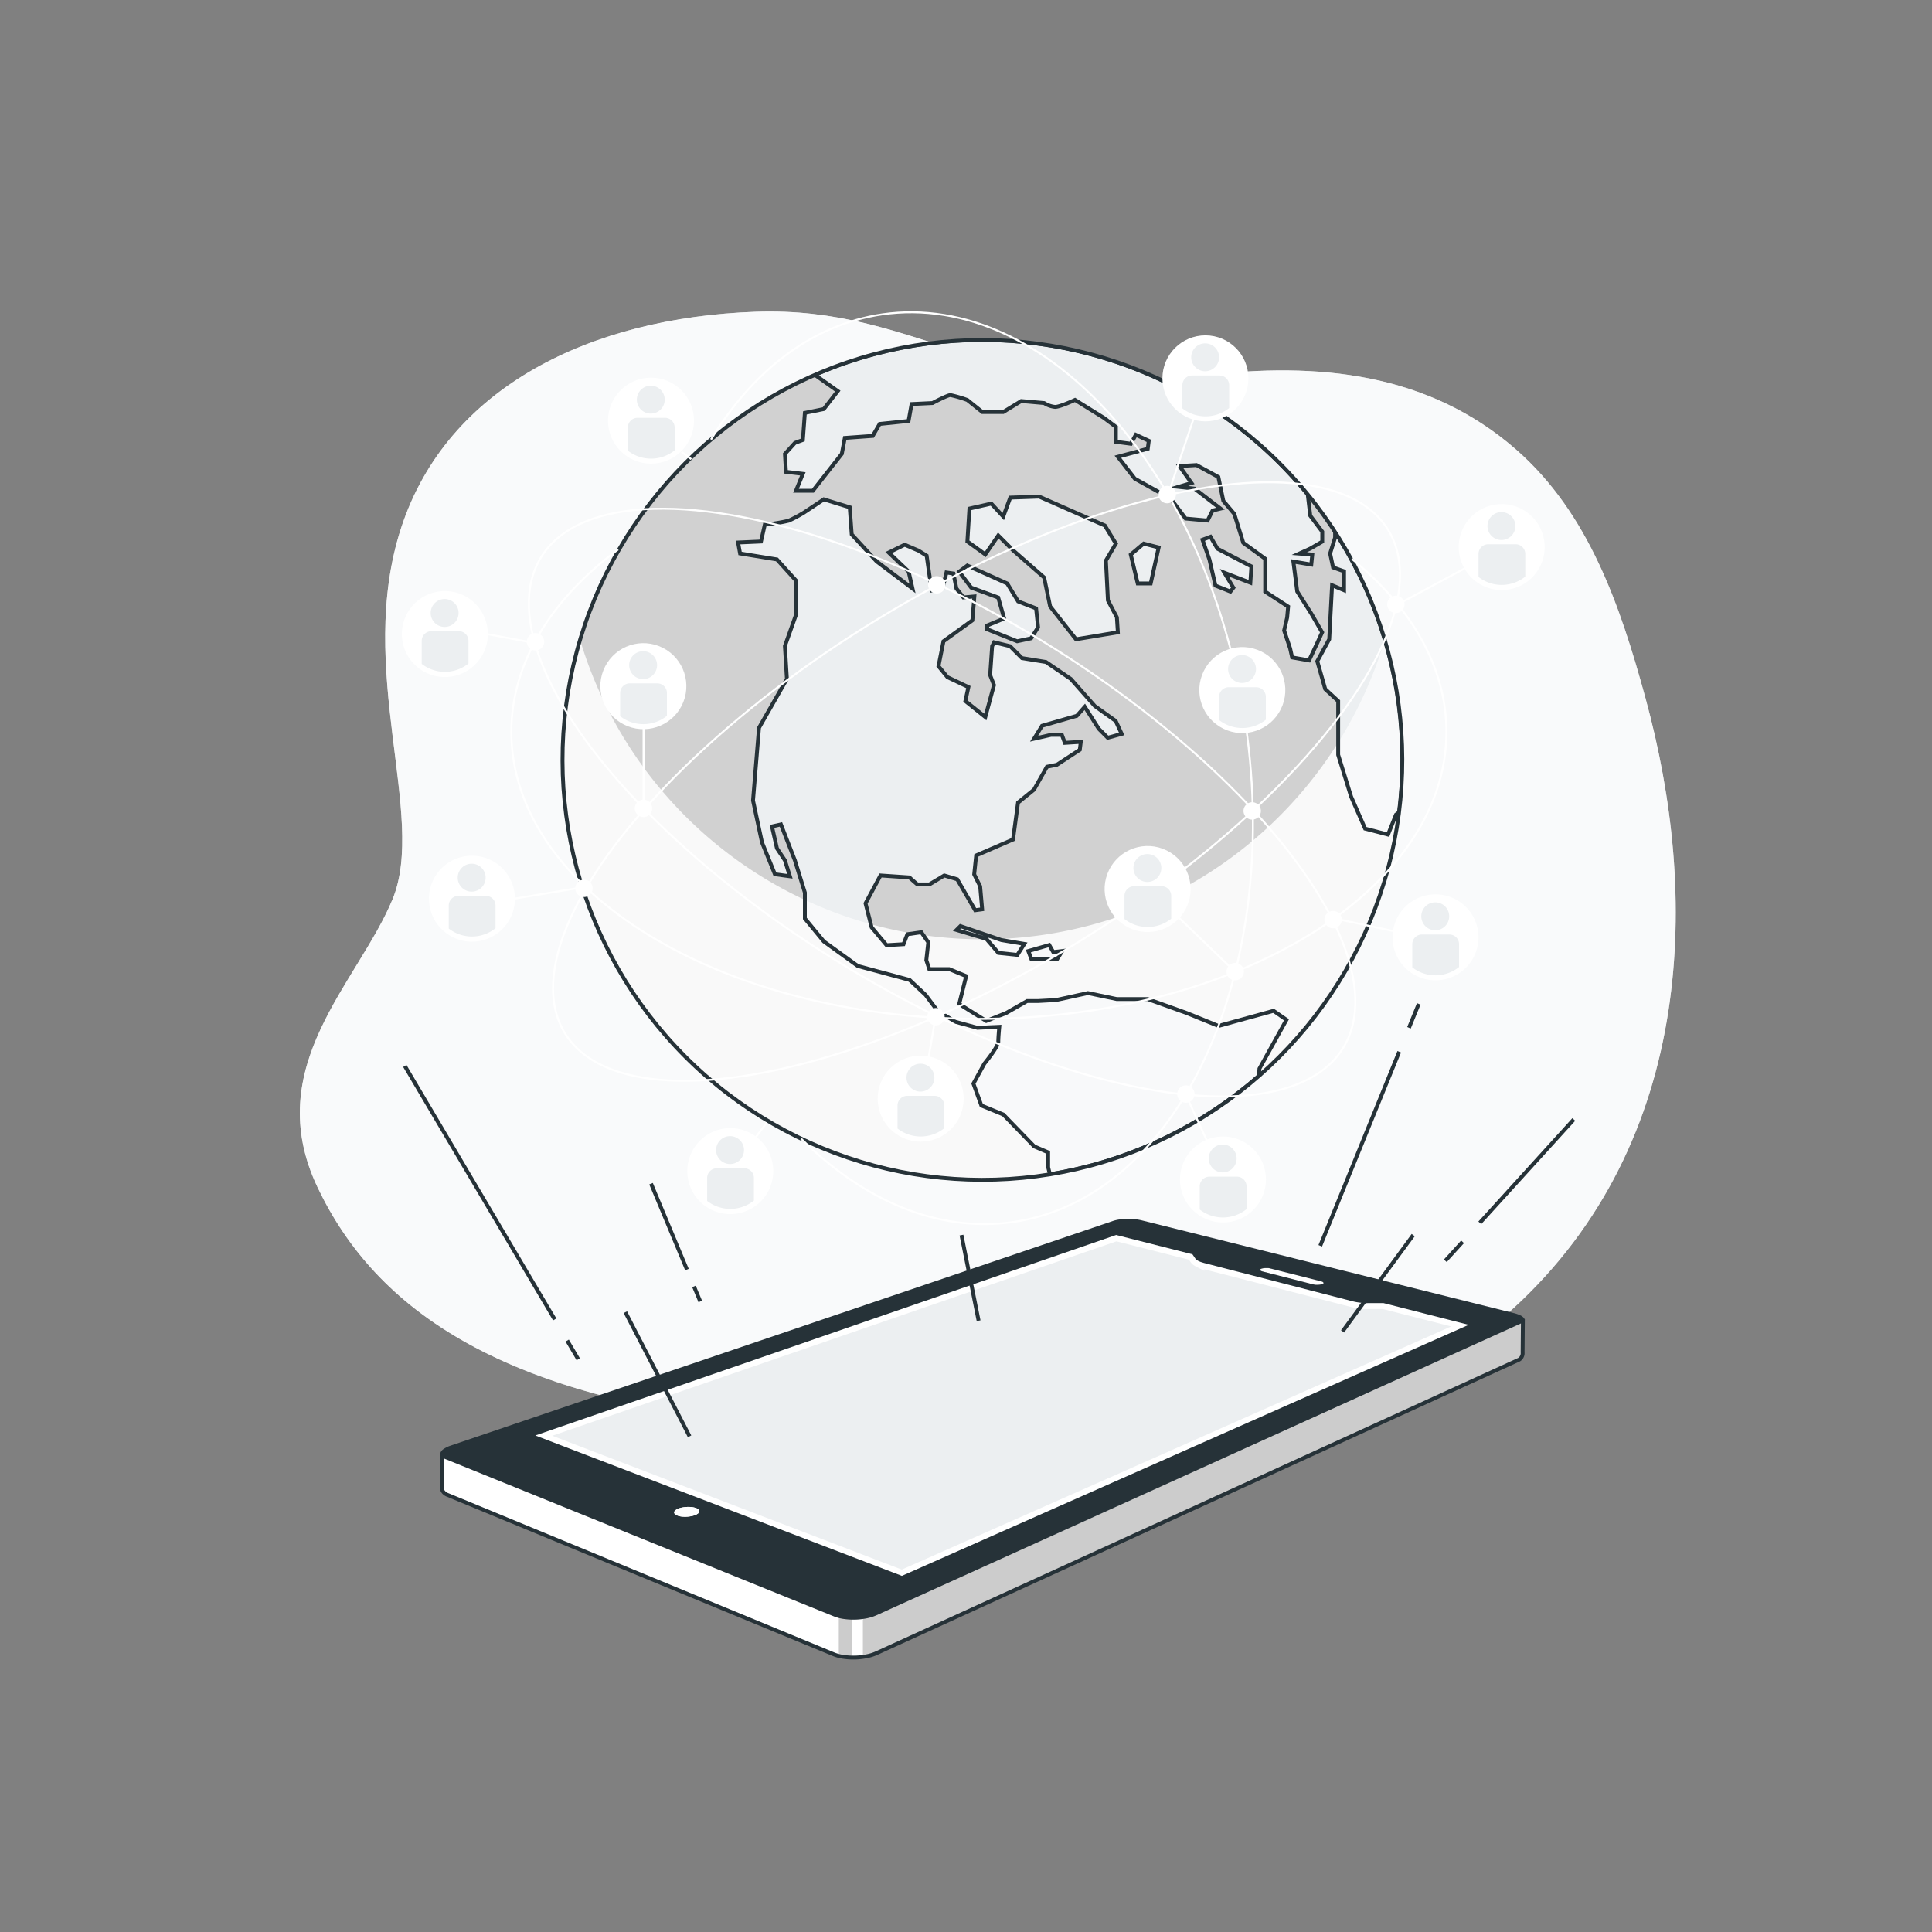 <svg xmlns="http://www.w3.org/2000/svg" xmlns:xlink="http://www.w3.org/1999/xlink" viewBox="0 0 500 500"><rect x="0" y="0" width="500" height="500" fill="#808080" stroke="none"/><defs><clipPath id="freepik--clip-path--inject-2"><path d="M394.05,350l.07-8.2L292.07,317l-177.7,59.46V385a1.74,1.74,0,0,0,.39,1.13,2.64,2.64,0,0,0,1.17.79l99.9,41.23a10.84,10.84,0,0,0,2.54.65,17.54,17.54,0,0,0,5.84-.15,11.64,11.64,0,0,0,2.56-.79L392.86,352a1.66,1.66,0,0,0,.84-.66A2,2,0,0,0,394.05,350Z" style="fill:#fff;stroke:#263238;stroke-miterlimit:10"></path></clipPath><clipPath id="freepik--clip-path-2--inject-2"><circle cx="254.25" cy="196.67" r="108.67" transform="translate(-64.6 237.38) rotate(-45)" style="fill:#fff;stroke:#263238;stroke-miterlimit:10"></circle></clipPath><clipPath id="freepik--clip-path-3--inject-2"><path d="M250.34,146.36,260.66,151l2.83,4.64,4.65,1.81.51,4.9-1.8,2.84-3.61.77-7.74-3.1v-1l4.38-1.8-1.55-5.42-7-2.58-3.09-4.12Zm65,119.15-8.25-3.35L297,258.55h-8L281.55,257l-8.26,1.81-4.64.25h-2.84l-5.41,3.1-5.16,2.06-7-4.38,1.8-7.22-4.38-1.81h-5.16l-.77-2.32.51-4.64-1.8-2.58-3.61.51-1,2.58-4.38.26L225.58,240,224,233.79l3.87-7.22,7.48.51,2.06,1.81h3.1l3.87-2.32,3.35,1,4.64,8,1.81-.25-.52-5.94-1.54-3.09.51-4.9,9.54-4.13,1.29-9.54,4.13-3.35,3.35-5.93,2.58-.52,5.93-3.87.26-2.06-4.13.26-.77-2.07H272l-4.38,1,2.06-3.35,9-2.58,2.06-2.32,3.61,5.67,2.33,2.33,3.61-1-1.55-3.35-5.42-3.87-6.19-7-6.45-4.39-6.19-1-3.09-3.09-4.13-1-.51,1-.52,7.48,1,2.58L255,185.56l-5.16-4.13.78-3.61-5.42-2.58-2.32-2.83,1.29-6.45,7.48-5.42.52-6.19-2.84.26-1.81-2.32-.77-3.87-1.81-.26-1,4.13-2.83.52-1.29-9-2.07-1.29-3.61-1.55L230,143l5.15,4.91,1,4.38-9.28-7-6.45-7-.51-7-6.71-2.06L208,132.69a38.83,38.83,0,0,1-3.87,2.06,42.49,42.49,0,0,1-6.19,1l-1,4.39-5.93.26.52,2.83,9.54,1.55,4.9,5.42v9l-2.84,8,.52,8.51-7.22,12.64-1.55,18.82,2.32,10.84,3.35,8.25,3.87.52-1.29-4.13-2.06-3.1-1.29-5.67,2.32-.52,3.61,9.29L208.3,231v6.71l4.9,5.93L222,250l13.41,3.61,4.13,3.87,3.09,4.12,4.64,2.84,5.68,1.55,5.67-.26s-.26,2.58-.26,3.87-3.61,5.67-3.61,5.67l-2.83,5.16,2.06,5.67,5.67,2.33,8,8.25,3.61,1.55v3.86l.45,1.81a108.27,108.27,0,0,0,54.09-25.47l.14-1.87,7-12.64-3.35-2.32Zm26.83-101.87-2.84-4.9-3.61-5.68-1-7.73,4.64.77.26-2.58-3.36-.26,2.84-1.29,3.1-1.8v-2.58l-3.1-4.13-.66-5.55A108.77,108.77,0,0,0,210.86,97l5.95,4.21-3.61,4.65-4.9,1-.52,7-2.06.77-2.58,2.84.26,4.64,4.38.52L206,127h4.38l7.48-9.54.78-4.12,7.22-.52,1.8-3.1,7.48-.77.78-4.38,5.41-.26s3.87-2.06,4.65-2.06a31.7,31.7,0,0,1,4.38,1.28l3.87,3.1h5.41l4.65-2.84,5.93.52a6.39,6.39,0,0,0,2.84,1c1.29,0,5.15-1.81,5.15-1.81l7.48,4.65,3.1,2.32v3.87l3.87.51,1.29-2.32,3.35,1.55-.26,2.06-7.74,2.07,4.39,5.67,9.28,5.16,3.87,5.16,5.68.51,1.29-2.58,2.06-.51-6.71-5.16L305,126l3.35-1-3.1-4.38,4.39-.26,5.67,3.09,1.29,6.19,2.84,3.36,2.32,7.48,5.67,4.12v8.51l5.94,3.87-.26,2.84-.78,3.35,1.55,4.64.52,2.33,4.38.77,2.07-4.39Zm3.35-26v1.48l-1.29,4.12.77,3.61,2.84,1v4.9l-3.1-1.29L344,165.44l-3.09,5.68,2.06,7.22,3.35,3.09v13.93l3.35,10.83,3.62,8.26,5.93,1.54,2.06-5.16.84-.65a109.63,109.63,0,0,0,.84-13.51A108.14,108.14,0,0,0,345.51,137.66ZM285.93,136l-17-7.48-7.48.26-1.81,4.9-3.09-3.35-5.67,1.29-.52,8.51,4.64,3.35,3.35-4.9,3.87,3.87,8,7,1.55,7.48,6.7,8.51,10.83-1.8-.25-3.87-2.32-4.39-.52-10.31,2.58-4.39Zm13.93,5.68-3.87-1-3.35,2.84,1.8,7.48h3.36Zm24,4.9L315.08,142l-1.81-3.09-2.06.77,1.8,5.16,1.55,6.71,3.87,1.54.77-1-2.32-3.87,6.71,2.58Zm-75.31,93.1-1,1,7.74,2.32,3.09,3.61,4.91.52,1.8-2.84-5.93-1Zm23,4.9-5.42,1.55.78,2.06h6.7l1.29-2.06-2.32.26Z" style="fill:#ECEFF1;stroke:#263238;stroke-miterlimit:10"></path></clipPath></defs><g id="freepik--background-simple--inject-2"><path d="M431.8,261.49c4.11-27,1.17-54.8-6-81-6.44-23.51-14.56-47.65-33.46-64.16-22.9-20-51.49-22.61-80.51-19.22C254.4,103.8,238,79.2,195.51,80.69s-79.76,19.38-91.69,55.91,6.71,74.55-2.24,96.16S67.29,276,82.2,307.31,129.91,363.22,206,369.18s142.38,8.95,185.62-30.56C415,317.21,427.42,290.23,431.8,261.49Z" style="fill:#ECEFF1"></path><path d="M431.8,261.49c4.11-27,1.17-54.8-6-81-6.44-23.51-14.56-47.65-33.46-64.16-22.9-20-51.49-22.61-80.51-19.22C254.4,103.8,238,79.2,195.51,80.69s-79.76,19.38-91.69,55.91,6.71,74.55-2.24,96.16S67.29,276,82.2,307.31,129.91,363.22,206,369.18s142.38,8.95,185.62-30.56C415,317.21,427.42,290.23,431.8,261.49Z" style="fill:#fff;opacity:0.7"></path></g><g id="freepik--Device--inject-2"><path d="M394.05,350l.07-8.2L292.07,317l-177.7,59.46V385a1.74,1.74,0,0,0,.39,1.13,2.64,2.64,0,0,0,1.17.79l99.9,41.23a10.84,10.84,0,0,0,2.54.65,17.54,17.54,0,0,0,5.84-.15,11.64,11.64,0,0,0,2.56-.79L392.86,352a1.66,1.66,0,0,0,.84-.66A2,2,0,0,0,394.05,350Z" style="fill:#fff"></path><g style="clip-path:url(#freepik--clip-path--inject-2)"><path d="M393.7,351.36a2,2,0,0,0,.35-1.33l.07-8.2L292.07,317l-68.76,23v88.76c.3,0,.61-.08.9-.14a11.64,11.64,0,0,0,2.56-.79L392.86,352A1.66,1.66,0,0,0,393.7,351.36Z" style="opacity:0.2"></path><path d="M220.56,429.13V415.36h-3.48V428.7A11,11,0,0,0,220.56,429.13Z" style="opacity:0.2"></path></g><path d="M394.05,350l.07-8.2L292.07,317l-177.7,59.46V385a1.74,1.74,0,0,0,.39,1.13,2.64,2.64,0,0,0,1.17.79l99.9,41.23a10.84,10.84,0,0,0,2.54.65,17.54,17.54,0,0,0,5.84-.15,11.64,11.64,0,0,0,2.56-.79L392.86,352a1.66,1.66,0,0,0,.84-.66A2,2,0,0,0,394.05,350Z" style="fill:none;stroke:#263238;stroke-miterlimit:10"></path><path d="M341.84,331.61l-13.07-3.31a3.45,3.45,0,0,0-.59-.1c-.21,0-.43,0-.64,0a5.6,5.6,0,0,0-.6.05,2.93,2.93,0,0,0-.49.12.66.66,0,0,0-.29.18.2.2,0,0,0,0,.19.44.44,0,0,0,.21.19,1.57,1.57,0,0,0,.44.16l13.07,3.34a5.55,5.55,0,0,0,.61.1l.65,0a5.73,5.73,0,0,0,.61-.06,2.51,2.51,0,0,0,.49-.12.75.75,0,0,0,.28-.18.19.19,0,0,0,0-.2.54.54,0,0,0-.22-.2,2.3,2.3,0,0,0-.45-.16" style="fill:#fff"></path><path d="M380.13,342.9l-22.05-5.62h-3.61c-.4,0-.79,0-1.18,0s-.78-.05-1.15-.1-.75-.1-1.11-.16-.69-.14-1-.22l-38.45-9.87-.78-.24c-.24-.09-.45-.18-.64-.27a3.6,3.6,0,0,1-.48-.3,1.44,1.44,0,0,1-.3-.31l-.77-1.12-19.74-5L138.54,371.5l94.88,36.33L380.13,342.9" style="fill:#ECEFF1;stroke:#fff;stroke-miterlimit:10;stroke-width:3px"></path><path d="M394.41,341.13a2.47,2.47,0,0,0-.92-.7,7.82,7.82,0,0,0-1.71-.6l-96.29-24a13.55,13.55,0,0,0-1.84-.31,19.1,19.1,0,0,0-2-.07,15,15,0,0,0-1.94.15,9.5,9.5,0,0,0-1.64.37l-171.4,58.14a7.31,7.31,0,0,0-1.79.85,2.12,2.12,0,0,0-.86.94.91.91,0,0,0,.12.92,2.59,2.59,0,0,0,1.16.8l100.54,40.71a10.83,10.83,0,0,0,2.54.66,17.54,17.54,0,0,0,5.84-.15,11.64,11.64,0,0,0,2.56-.79l166.87-75.56a1.75,1.75,0,0,0,.85-.67A.68.68,0,0,0,394.41,341.13Zm-161,66.7L138.54,371.5l150.32-51.89,19.74,5,.77,1.12a1.44,1.44,0,0,0,.3.31,3.6,3.6,0,0,0,.48.3c.19.09.4.18.64.27l.78.24L350,336.76c.32.08.66.16,1,.22s.73.12,1.11.16.76.08,1.15.1.78,0,1.18,0h3.61l22.05,5.62Zm92.74-79.31a.66.66,0,0,1,.29-.18,2.93,2.93,0,0,1,.49-.12,5.6,5.6,0,0,1,.6-.05c.21,0,.43,0,.64,0a3.45,3.45,0,0,1,.59.1l13.07,3.31a2.3,2.3,0,0,1,.45.16.54.54,0,0,1,.22.2.19.19,0,0,1,0,.2.75.75,0,0,1-.28.18,2.51,2.51,0,0,1-.49.12,5.73,5.73,0,0,1-.61.06l-.65,0a5.55,5.55,0,0,1-.61-.1l-13.07-3.34a1.57,1.57,0,0,1-.44-.16.44.44,0,0,1-.21-.19A.2.2,0,0,1,326.16,328.52ZM180.67,391.66a2.77,2.77,0,0,1-.78.44,6,6,0,0,1-1.13.3,7.46,7.46,0,0,1-1.25.13,8,8,0,0,1-1.22-.06,4.79,4.79,0,0,1-1-.26,1.78,1.78,0,0,1-.65-.41.59.59,0,0,1-.16-.47.84.84,0,0,1,.33-.48,2.54,2.54,0,0,1,.78-.44,6,6,0,0,1,1.13-.3,8.4,8.4,0,0,1,1.24-.12,8,8,0,0,1,1.21.06,4.86,4.86,0,0,1,1,.25,1.69,1.69,0,0,1,.65.4.54.54,0,0,1,.17.47A.82.82,0,0,1,180.67,391.66Z" style="fill:#263238"></path><path d="M180.16,390.3a4.86,4.86,0,0,0-1-.25,8,8,0,0,0-1.21-.06,8.4,8.4,0,0,0-1.24.12,6,6,0,0,0-1.13.3,2.54,2.54,0,0,0-.78.44.84.84,0,0,0-.33.48.59.59,0,0,0,.16.47,1.78,1.78,0,0,0,.65.41,4.79,4.79,0,0,0,1,.26,8,8,0,0,0,1.22.06,7.46,7.46,0,0,0,1.25-.13,6,6,0,0,0,1.13-.3,2.77,2.77,0,0,0,.78-.44.82.82,0,0,0,.31-.49.54.54,0,0,0-.17-.47,1.69,1.69,0,0,0-.65-.4" style="fill:#fff"></path></g><g id="freepik--Lines--inject-2"><line x1="146.79" y1="346.94" x2="149.65" y2="351.78" style="fill:none;stroke:#263238;stroke-miterlimit:10"></line><line x1="104.77" y1="275.87" x2="143.56" y2="341.47" style="fill:none;stroke:#263238;stroke-miterlimit:10"></line><line x1="179.6" y1="332.92" x2="181.23" y2="336.82" style="fill:none;stroke:#263238;stroke-miterlimit:10"></line><line x1="168.49" y1="306.34" x2="177.78" y2="328.56" style="fill:none;stroke:#263238;stroke-miterlimit:10"></line><line x1="362.12" y1="272.19" x2="341.68" y2="322.41" style="fill:none;stroke:#263238;stroke-miterlimit:10"></line><line x1="367.17" y1="259.8" x2="364.64" y2="265.99" style="fill:none;stroke:#263238;stroke-miterlimit:10"></line><line x1="378.51" y1="321.38" x2="374.05" y2="326.29" style="fill:none;stroke:#263238;stroke-miterlimit:10"></line><line x1="407.29" y1="289.72" x2="382.97" y2="316.47" style="fill:none;stroke:#263238;stroke-miterlimit:10"></line><line x1="161.84" y1="339.59" x2="178.46" y2="371.72" style="fill:none;stroke:#263238;stroke-miterlimit:10"></line><line x1="365.74" y1="319.64" x2="347.45" y2="344.57" style="fill:none;stroke:#263238;stroke-miterlimit:10"></line><line x1="248.83" y1="319.64" x2="253.26" y2="341.8" style="fill:none;stroke:#263238;stroke-miterlimit:10"></line></g><g id="freepik--earth-globe--inject-2"><circle cx="168.48" cy="108.87" r="10.88" style="fill:#fff;stroke:#fff;stroke-miterlimit:10;stroke-width:0.5px"></circle><path d="M172.09,108.13H165a2.51,2.51,0,0,0-2.51,2.51v6a9.76,9.76,0,0,0,12.11-.09v-5.86A2.51,2.51,0,0,0,172.09,108.13Z" style="fill:#ECEFF1"></path><circle cx="168.42" cy="103.43" r="3.61" style="fill:#ECEFF1"></circle><circle cx="189" cy="303.08" r="10.88" transform="translate(-162.08 368.83) rotate(-68.66)" style="fill:#fff;stroke:#fff;stroke-miterlimit:10;stroke-width:0.5px"></circle><path d="M192.61,302.35h-7.1a2.5,2.5,0,0,0-2.5,2.5v5.95a9.75,9.75,0,0,0,12.1-.09v-5.86A2.5,2.5,0,0,0,192.61,302.35Z" style="fill:#ECEFF1"></path><path d="M188.94,301.25a3.61,3.61,0,1,0-3.61-3.61A3.61,3.61,0,0,0,188.94,301.25Z" style="fill:#ECEFF1"></path><circle cx="254.25" cy="196.67" r="108.67" transform="translate(-64.6 237.38) rotate(-45)" style="fill:#fff"></circle><g style="clip-path:url(#freepik--clip-path-2--inject-2)"><circle cx="254.25" cy="196.67" r="108.67" transform="translate(-64.6 237.38) rotate(-45)" style="opacity:0.18"></circle><path d="M254.25,243.09a108.71,108.71,0,0,1-104.14-77.55,108.67,108.67,0,1,0,208.28,0A108.72,108.72,0,0,1,254.25,243.09Z" style="fill:#fff;opacity:0.86"></path><path d="M250.34,146.36,260.66,151l2.83,4.64,4.65,1.81.51,4.9-1.8,2.84-3.61.77-7.74-3.1v-1l4.38-1.8-1.55-5.42-7-2.58-3.09-4.12Zm65,119.15-8.25-3.35L297,258.55h-8L281.55,257l-8.26,1.81-4.64.25h-2.84l-5.41,3.1-5.16,2.06-7-4.38,1.8-7.22-4.38-1.81h-5.16l-.77-2.32.51-4.64-1.8-2.58-3.61.51-1,2.58-4.38.26L225.58,240,224,233.79l3.87-7.22,7.48.51,2.06,1.81h3.1l3.87-2.32,3.35,1,4.64,8,1.81-.25-.52-5.94-1.54-3.09.51-4.9,9.54-4.13,1.29-9.54,4.13-3.35,3.35-5.93,2.58-.52,5.93-3.87.26-2.06-4.13.26-.77-2.07H272l-4.38,1,2.06-3.35,9-2.58,2.06-2.32,3.61,5.67,2.33,2.33,3.61-1-1.55-3.35-5.42-3.87-6.19-7-6.45-4.39-6.19-1-3.09-3.09-4.13-1-.51,1-.52,7.48,1,2.58L255,185.56l-5.16-4.13.78-3.61-5.42-2.58-2.32-2.83,1.29-6.45,7.48-5.42.52-6.19-2.84.26-1.81-2.32-.77-3.87-1.81-.26-1,4.13-2.83.52-1.29-9-2.07-1.29-3.61-1.55L230,143l5.15,4.91,1,4.38-9.28-7-6.45-7-.51-7-6.71-2.06L208,132.69a38.83,38.83,0,0,1-3.87,2.06,42.49,42.49,0,0,1-6.19,1l-1,4.39-5.93.26.52,2.83,9.54,1.55,4.9,5.42v9l-2.84,8,.52,8.51-7.22,12.64-1.55,18.82,2.32,10.84,3.35,8.25,3.87.52-1.29-4.13-2.06-3.1-1.29-5.67,2.32-.52,3.61,9.29L208.3,231v6.71l4.9,5.93L222,250l13.41,3.61,4.13,3.87,3.09,4.12,4.64,2.84,5.68,1.55,5.67-.26s-.26,2.58-.26,3.87-3.61,5.67-3.61,5.67l-2.83,5.16,2.06,5.67,5.67,2.33,8,8.25,3.61,1.55v3.86l.45,1.81a108.27,108.27,0,0,0,54.09-25.47l.14-1.87,7-12.64-3.35-2.32Zm26.83-101.87-2.84-4.9-3.61-5.68-1-7.73,4.64.77.26-2.58-3.36-.26,2.84-1.29,3.1-1.8v-2.58l-3.1-4.13-.66-5.55A108.77,108.77,0,0,0,210.86,97l5.95,4.21-3.61,4.65-4.9,1-.52,7-2.06.77-2.58,2.84.26,4.64,4.38.52L206,127h4.38l7.48-9.54.78-4.12,7.22-.52,1.8-3.1,7.48-.77.78-4.38,5.41-.26s3.87-2.06,4.65-2.06a31.7,31.7,0,0,1,4.38,1.28l3.87,3.1h5.41l4.65-2.84,5.93.52a6.39,6.39,0,0,0,2.84,1c1.29,0,5.15-1.81,5.15-1.81l7.48,4.65,3.1,2.32v3.87l3.87.51,1.29-2.32,3.35,1.55-.26,2.06-7.74,2.07,4.39,5.67,9.28,5.16,3.87,5.16,5.68.51,1.29-2.58,2.06-.51-6.71-5.16L305,126l3.35-1-3.1-4.38,4.39-.26,5.67,3.09,1.29,6.19,2.84,3.36,2.32,7.48,5.67,4.12v8.51l5.94,3.87-.26,2.84-.78,3.35,1.55,4.64.52,2.33,4.38.77,2.07-4.39Zm3.35-26v1.48l-1.29,4.12.77,3.61,2.84,1v4.9l-3.1-1.29L344,165.44l-3.09,5.68,2.06,7.22,3.35,3.09v13.93l3.35,10.83,3.62,8.26,5.93,1.54,2.06-5.16.84-.65a109.63,109.63,0,0,0,.84-13.51A108.14,108.14,0,0,0,345.51,137.66ZM285.93,136l-17-7.48-7.48.26-1.81,4.9-3.09-3.35-5.67,1.29-.52,8.51,4.64,3.35,3.35-4.9,3.87,3.87,8,7,1.55,7.48,6.7,8.51,10.83-1.8-.25-3.87-2.32-4.39-.52-10.31,2.58-4.39Zm13.93,5.68-3.87-1-3.35,2.84,1.8,7.48h3.36Zm24,4.9L315.08,142l-1.81-3.09-2.06.77,1.8,5.16,1.55,6.71,3.87,1.54.77-1-2.32-3.87,6.71,2.58Zm-75.31,93.1-1,1,7.74,2.32,3.09,3.61,4.91.52,1.8-2.84-5.93-1Zm23,4.9-5.42,1.55.78,2.06h6.7l1.29-2.06-2.32.26Z" style="fill:#ECEFF1"></path><g style="clip-path:url(#freepik--clip-path-3--inject-2)"><path d="M254.25,243.09a108.71,108.71,0,0,1-104.14-77.55,108.67,108.67,0,1,0,208.28,0A108.72,108.72,0,0,1,254.25,243.09Z" style="fill:#fff;opacity:0.65"></path></g><path d="M250.34,146.36,260.66,151l2.83,4.64,4.65,1.81.51,4.9-1.8,2.84-3.61.77-7.74-3.1v-1l4.38-1.8-1.55-5.42-7-2.58-3.09-4.12Zm65,119.15-8.25-3.35L297,258.55h-8L281.55,257l-8.26,1.81-4.64.25h-2.84l-5.41,3.1-5.16,2.06-7-4.38,1.8-7.22-4.38-1.81h-5.16l-.77-2.32.51-4.64-1.8-2.58-3.61.51-1,2.58-4.38.26L225.58,240,224,233.79l3.87-7.22,7.48.51,2.06,1.81h3.1l3.87-2.32,3.35,1,4.64,8,1.81-.25-.52-5.94-1.54-3.09.51-4.9,9.54-4.13,1.29-9.54,4.13-3.35,3.35-5.93,2.58-.52,5.93-3.87.26-2.06-4.13.26-.77-2.07H272l-4.38,1,2.06-3.35,9-2.58,2.06-2.32,3.61,5.67,2.33,2.33,3.61-1-1.55-3.35-5.42-3.87-6.19-7-6.45-4.39-6.19-1-3.09-3.09-4.13-1-.51,1-.52,7.48,1,2.58L255,185.56l-5.16-4.13.78-3.61-5.42-2.58-2.32-2.83,1.29-6.45,7.48-5.42.52-6.19-2.84.26-1.81-2.32-.77-3.87-1.81-.26-1,4.13-2.83.52-1.29-9-2.07-1.29-3.61-1.55L230,143l5.15,4.91,1,4.38-9.28-7-6.45-7-.51-7-6.71-2.06L208,132.69a38.83,38.83,0,0,1-3.87,2.06,42.49,42.49,0,0,1-6.19,1l-1,4.39-5.93.26.52,2.83,9.54,1.55,4.9,5.42v9l-2.84,8,.52,8.51-7.22,12.64-1.55,18.82,2.32,10.84,3.35,8.25,3.87.52-1.29-4.13-2.06-3.1-1.29-5.67,2.32-.52,3.61,9.29L208.3,231v6.71l4.9,5.93L222,250l13.41,3.61,4.13,3.87,3.09,4.12,4.64,2.84,5.68,1.55,5.67-.26s-.26,2.58-.26,3.87-3.61,5.67-3.61,5.67l-2.83,5.16,2.06,5.67,5.67,2.33,8,8.25,3.61,1.55v3.86l.45,1.81a108.27,108.27,0,0,0,54.09-25.47l.14-1.87,7-12.64-3.35-2.32Zm26.83-101.87-2.84-4.9-3.61-5.68-1-7.73,4.64.77.26-2.58-3.36-.26,2.84-1.29,3.1-1.8v-2.58l-3.1-4.13-.66-5.55A108.77,108.77,0,0,0,210.86,97l5.95,4.21-3.61,4.65-4.9,1-.52,7-2.06.77-2.58,2.84.26,4.64,4.38.52L206,127h4.38l7.48-9.54.78-4.12,7.22-.52,1.8-3.1,7.48-.77.78-4.38,5.41-.26s3.87-2.06,4.65-2.06a31.7,31.7,0,0,1,4.38,1.28l3.87,3.1h5.41l4.65-2.84,5.93.52a6.39,6.39,0,0,0,2.84,1c1.29,0,5.15-1.81,5.15-1.81l7.48,4.65,3.1,2.32v3.87l3.87.51,1.29-2.32,3.35,1.55-.26,2.06-7.74,2.07,4.39,5.67,9.28,5.16,3.87,5.16,5.68.51,1.29-2.58,2.06-.51-6.71-5.16L305,126l3.35-1-3.1-4.38,4.39-.26,5.67,3.09,1.29,6.19,2.84,3.36,2.32,7.48,5.67,4.12v8.51l5.94,3.87-.26,2.84-.78,3.35,1.55,4.64.52,2.33,4.38.77,2.07-4.39Zm3.35-26v1.48l-1.29,4.12.77,3.61,2.84,1v4.9l-3.1-1.29L344,165.44l-3.09,5.68,2.06,7.22,3.35,3.09v13.93l3.35,10.83,3.62,8.26,5.93,1.54,2.06-5.16.84-.65a109.63,109.63,0,0,0,.84-13.51A108.14,108.14,0,0,0,345.51,137.66ZM285.93,136l-17-7.48-7.48.26-1.81,4.9-3.09-3.35-5.67,1.29-.52,8.51,4.64,3.35,3.35-4.9,3.87,3.87,8,7,1.55,7.48,6.7,8.51,10.83-1.8-.25-3.87-2.32-4.39-.52-10.31,2.58-4.39Zm13.93,5.68-3.87-1-3.35,2.84,1.8,7.48h3.36Zm24,4.9L315.08,142l-1.81-3.09-2.06.77,1.8,5.16,1.55,6.71,3.87,1.54.77-1-2.32-3.87,6.71,2.58Zm-75.31,93.1-1,1,7.74,2.32,3.09,3.61,4.91.52,1.8-2.84-5.93-1Zm23,4.9-5.42,1.55.78,2.06h6.7l1.29-2.06-2.32.26Z" style="fill:none;stroke:#263238;stroke-miterlimit:10"></path></g><circle cx="254.25" cy="196.67" r="108.67" transform="translate(-64.6 237.38) rotate(-45)" style="fill:none;stroke:#263238;stroke-miterlimit:10"></circle><circle cx="388.63" cy="141.59" r="10.88" transform="translate(-17.7 64.3) rotate(-9.25)" style="fill:#fff;stroke:#fff;stroke-miterlimit:10;stroke-width:0.5px"></circle><path d="M392.24,140.85h-7.1a2.5,2.5,0,0,0-2.5,2.51v5.95a9.75,9.75,0,0,0,12.1-.09v-5.86A2.5,2.5,0,0,0,392.24,140.85Z" style="fill:#ECEFF1"></path><path d="M388.57,139.75a3.61,3.61,0,1,0-3.61-3.61A3.61,3.61,0,0,0,388.57,139.75Z" style="fill:#ECEFF1"></path><circle cx="311.96" cy="97.92" r="10.88" style="fill:#fff;stroke:#fff;stroke-miterlimit:10;stroke-width:0.5px"></circle><path d="M315.56,97.18h-7.09A2.51,2.51,0,0,0,306,99.69v6a9.76,9.76,0,0,0,12.11-.09V99.69A2.51,2.51,0,0,0,315.56,97.18Z" style="fill:#ECEFF1"></path><circle cx="311.89" cy="92.47" r="3.61" style="fill:#ECEFF1"></circle><circle cx="115.13" cy="164.09" r="10.88" transform="translate(-24.88 20.64) rotate(-9.25)" style="fill:#fff;stroke:#fff;stroke-miterlimit:10;stroke-width:0.5px"></circle><path d="M118.74,163.35h-7.1a2.5,2.5,0,0,0-2.5,2.51v5.95a9.75,9.75,0,0,0,12.1-.09v-5.86A2.5,2.5,0,0,0,118.74,163.35Z" style="fill:#ECEFF1"></path><path d="M115.07,162.25a3.61,3.61,0,1,0-3.61-3.61A3.61,3.61,0,0,0,115.07,162.25Z" style="fill:#ECEFF1"></path><circle cx="122.13" cy="232.59" r="10.88" transform="translate(-35.79 22.65) rotate(-9.25)" style="fill:#fff;stroke:#fff;stroke-miterlimit:10;stroke-width:0.5px"></circle><path d="M125.74,231.85h-7.1a2.5,2.5,0,0,0-2.5,2.51v5.95a9.75,9.75,0,0,0,12.1-.09v-5.86A2.5,2.5,0,0,0,125.74,231.85Z" style="fill:#ECEFF1"></path><path d="M122.07,230.75a3.61,3.61,0,1,0-3.61-3.61A3.61,3.61,0,0,0,122.07,230.75Z" style="fill:#ECEFF1"></path><circle cx="166.5" cy="177.58" r="10.88" transform="translate(-59.73 267.45) rotate(-68.51)" style="fill:#fff;stroke:#fff;stroke-miterlimit:10;stroke-width:0.5px"></circle><path d="M170.11,176.85H163a2.5,2.5,0,0,0-2.5,2.5v6a9.75,9.75,0,0,0,12.1-.09v-5.86A2.5,2.5,0,0,0,170.11,176.85Z" style="fill:#ECEFF1"></path><path d="M166.44,175.75a3.61,3.61,0,1,0-3.61-3.61A3.61,3.61,0,0,0,166.44,175.75Z" style="fill:#ECEFF1"></path><circle cx="238.27" cy="284.33" r="10.88" style="fill:#fff;stroke:#fff;stroke-miterlimit:10;stroke-width:0.5px"></circle><path d="M241.88,283.6h-7.09a2.51,2.51,0,0,0-2.51,2.51v5.95a9.76,9.76,0,0,0,12.11-.09v-5.86A2.51,2.51,0,0,0,241.88,283.6Z" style="fill:#ECEFF1"></path><circle cx="238.21" cy="278.89" r="3.61" style="fill:#ECEFF1"></circle><circle cx="316.5" cy="305.25" r="10.88" style="fill:#fff;stroke:#fff;stroke-miterlimit:10;stroke-width:0.5px"></circle><path d="M320.1,304.52H313a2.51,2.51,0,0,0-2.51,2.5v6a9.76,9.76,0,0,0,12.11-.09V307A2.5,2.5,0,0,0,320.1,304.52Z" style="fill:#ECEFF1"></path><circle cx="316.43" cy="299.81" r="3.61" style="fill:#ECEFF1"></circle><circle cx="371.5" cy="242.58" r="10.88" transform="translate(15.66 507.59) rotate(-69.82)" style="fill:#fff;stroke:#fff;stroke-miterlimit:10;stroke-width:0.5px"></circle><path d="M375.11,241.85H368a2.5,2.5,0,0,0-2.5,2.5v6a9.75,9.75,0,0,0,12.1-.09v-5.86A2.5,2.5,0,0,0,375.11,241.85Z" style="fill:#ECEFF1"></path><path d="M371.44,240.75a3.61,3.61,0,1,0-3.61-3.61A3.61,3.61,0,0,0,371.44,240.75Z" style="fill:#ECEFF1"></path><path d="M349.86,144.64c15.36,12.45,24.47,28,24.47,44.78,0,41-54.17,74.26-121,74.26s-121-33.25-121-74.26c0-17.94,10.37-34.39,27.63-47.23" style="fill:none;stroke:#fff;stroke-miterlimit:10;stroke-width:0.5px"></path><path d="M184,113.75C194.89,95.9,210.2,84,228.34,81.35c42.62-6.14,84.73,41.47,94.07,106.34s-17.63,122.43-60.24,128.57c-19.4,2.79-38.7-5.55-54.85-21.59" style="fill:none;stroke:#fff;stroke-miterlimit:10;stroke-width:0.5px"></path><ellipse cx="243.81" cy="207.7" rx="49.19" ry="121.67" transform="translate(-60.53 307.49) rotate(-58.58)" style="fill:none;stroke:#fff;stroke-miterlimit:10;stroke-width:0.5px"></ellipse><ellipse cx="252.72" cy="202.26" rx="124.86" ry="49.19" transform="translate(-68.38 161.4) rotate(-31.42)" style="fill:none;stroke:#fff;stroke-miterlimit:10;stroke-width:0.5px"></ellipse><path d="M304.07,128a2,2,0,1,0-2,2A2,2,0,0,0,304.07,128Z" style="fill:#fff;stroke:#fff;stroke-miterlimit:10;stroke-width:0.5px"></path><path d="M326.07,209.87a2,2,0,1,0-2,2A2,2,0,0,0,326.07,209.87Z" style="fill:#fff;stroke:#fff;stroke-miterlimit:10;stroke-width:0.5px"></path><path d="M321.67,251.46a2,2,0,1,0-2,2A2,2,0,0,0,321.67,251.46Z" style="fill:#fff;stroke:#fff;stroke-miterlimit:10;stroke-width:0.5px"></path><path d="M308.91,283.14a2,2,0,1,0-2,2A2,2,0,0,0,308.91,283.14Z" style="fill:#fff;stroke:#fff;stroke-miterlimit:10;stroke-width:0.5px"></path><path d="M347,238a2,2,0,1,0-2,2A2,2,0,0,0,347,238Z" style="fill:#fff;stroke:#fff;stroke-miterlimit:10;stroke-width:0.5px"></path><path d="M244.22,263.12a2,2,0,1,0-2,2A2,2,0,0,0,244.22,263.12Z" style="fill:#fff;stroke:#fff;stroke-miterlimit:10;stroke-width:0.5px"></path><path d="M153.13,229.9a2,2,0,1,0-2,2A2,2,0,0,0,153.13,229.9Z" style="fill:#fff;stroke:#fff;stroke-miterlimit:10;stroke-width:0.5px"></path><path d="M168.53,209.21a2,2,0,1,0-2,2A2,2,0,0,0,168.53,209.21Z" style="fill:#fff;stroke:#fff;stroke-miterlimit:10;stroke-width:0.5px"></path><path d="M244.44,151.35a2,2,0,1,0-2,2A2,2,0,0,0,244.44,151.35Z" style="fill:#fff;stroke:#fff;stroke-miterlimit:10;stroke-width:0.5px"></path><path d="M363.25,156.41a2,2,0,1,0-2,2A2,2,0,0,0,363.25,156.41Z" style="fill:#fff;stroke:#fff;stroke-miterlimit:10;stroke-width:0.5px"></path><path d="M140.59,166.09a2,2,0,1,0-2,2A2,2,0,0,0,140.59,166.09Z" style="fill:#fff;stroke:#fff;stroke-miterlimit:10;stroke-width:0.5px"></path><line x1="363.23" y1="155.62" x2="378.95" y2="147.16" style="fill:none;stroke:#fff;stroke-miterlimit:10;stroke-width:0.5px"></line><line x1="136.63" y1="166.09" x2="126.01" y2="164.09" style="fill:none;stroke:#fff;stroke-miterlimit:10;stroke-width:0.5px"></line><line x1="166.55" y1="207.23" x2="166.55" y2="188.46" style="fill:none;stroke:#fff;stroke-miterlimit:10;stroke-width:0.5px"></line><line x1="149.17" y1="229.9" x2="133.01" y2="232.59" style="fill:none;stroke:#fff;stroke-miterlimit:10;stroke-width:0.5px"></line><line x1="241.79" y1="265.07" x2="240.31" y2="273.77" style="fill:none;stroke:#fff;stroke-miterlimit:10;stroke-width:0.5px"></line><line x1="307.68" y1="285.05" x2="312.31" y2="295.13" style="fill:none;stroke:#fff;stroke-miterlimit:10;stroke-width:0.5px"></line><line x1="346.97" y1="238.04" x2="360.41" y2="240.92" style="fill:none;stroke:#fff;stroke-miterlimit:10;stroke-width:0.5px"></line><line x1="318.09" y1="250.01" x2="305.04" y2="237.45" style="fill:none;stroke:#fff;stroke-miterlimit:10;stroke-width:0.5px"></line><line x1="302.89" y1="126.22" x2="308.84" y2="108.53" style="fill:none;stroke:#fff;stroke-miterlimit:10;stroke-width:0.5px"></line><line x1="176.38" y1="116.95" x2="178.9" y2="118.84" style="fill:none;stroke:#fff;stroke-miterlimit:10;stroke-width:0.5px"></line><line x1="195.6" y1="294.31" x2="198.43" y2="290.53" style="fill:none;stroke:#fff;stroke-miterlimit:10;stroke-width:0.5px"></line><circle cx="297" cy="230.08" r="10.88" transform="translate(-23 426.91) rotate(-69.36)" style="fill:#fff;stroke:#fff;stroke-miterlimit:10;stroke-width:0.5px"></circle><path d="M300.61,229.35h-7.1a2.5,2.5,0,0,0-2.5,2.5v6a9.75,9.75,0,0,0,12.1-.09v-5.86A2.5,2.5,0,0,0,300.61,229.35Z" style="fill:#ECEFF1"></path><path d="M296.94,228.25a3.61,3.61,0,1,0-3.61-3.61A3.61,3.61,0,0,0,296.94,228.25Z" style="fill:#ECEFF1"></path><circle cx="321.5" cy="178.58" r="10.88" transform="translate(41.69 417.24) rotate(-69.51)" style="fill:#fff;stroke:#fff;stroke-miterlimit:10;stroke-width:0.5px"></circle><path d="M325.11,177.85H318a2.5,2.5,0,0,0-2.5,2.5v6a9.75,9.75,0,0,0,12.1-.09v-5.86A2.5,2.5,0,0,0,325.11,177.85Z" style="fill:#ECEFF1"></path><path d="M321.44,176.75a3.61,3.61,0,1,0-3.61-3.61A3.61,3.61,0,0,0,321.44,176.75Z" style="fill:#ECEFF1"></path></g></svg>